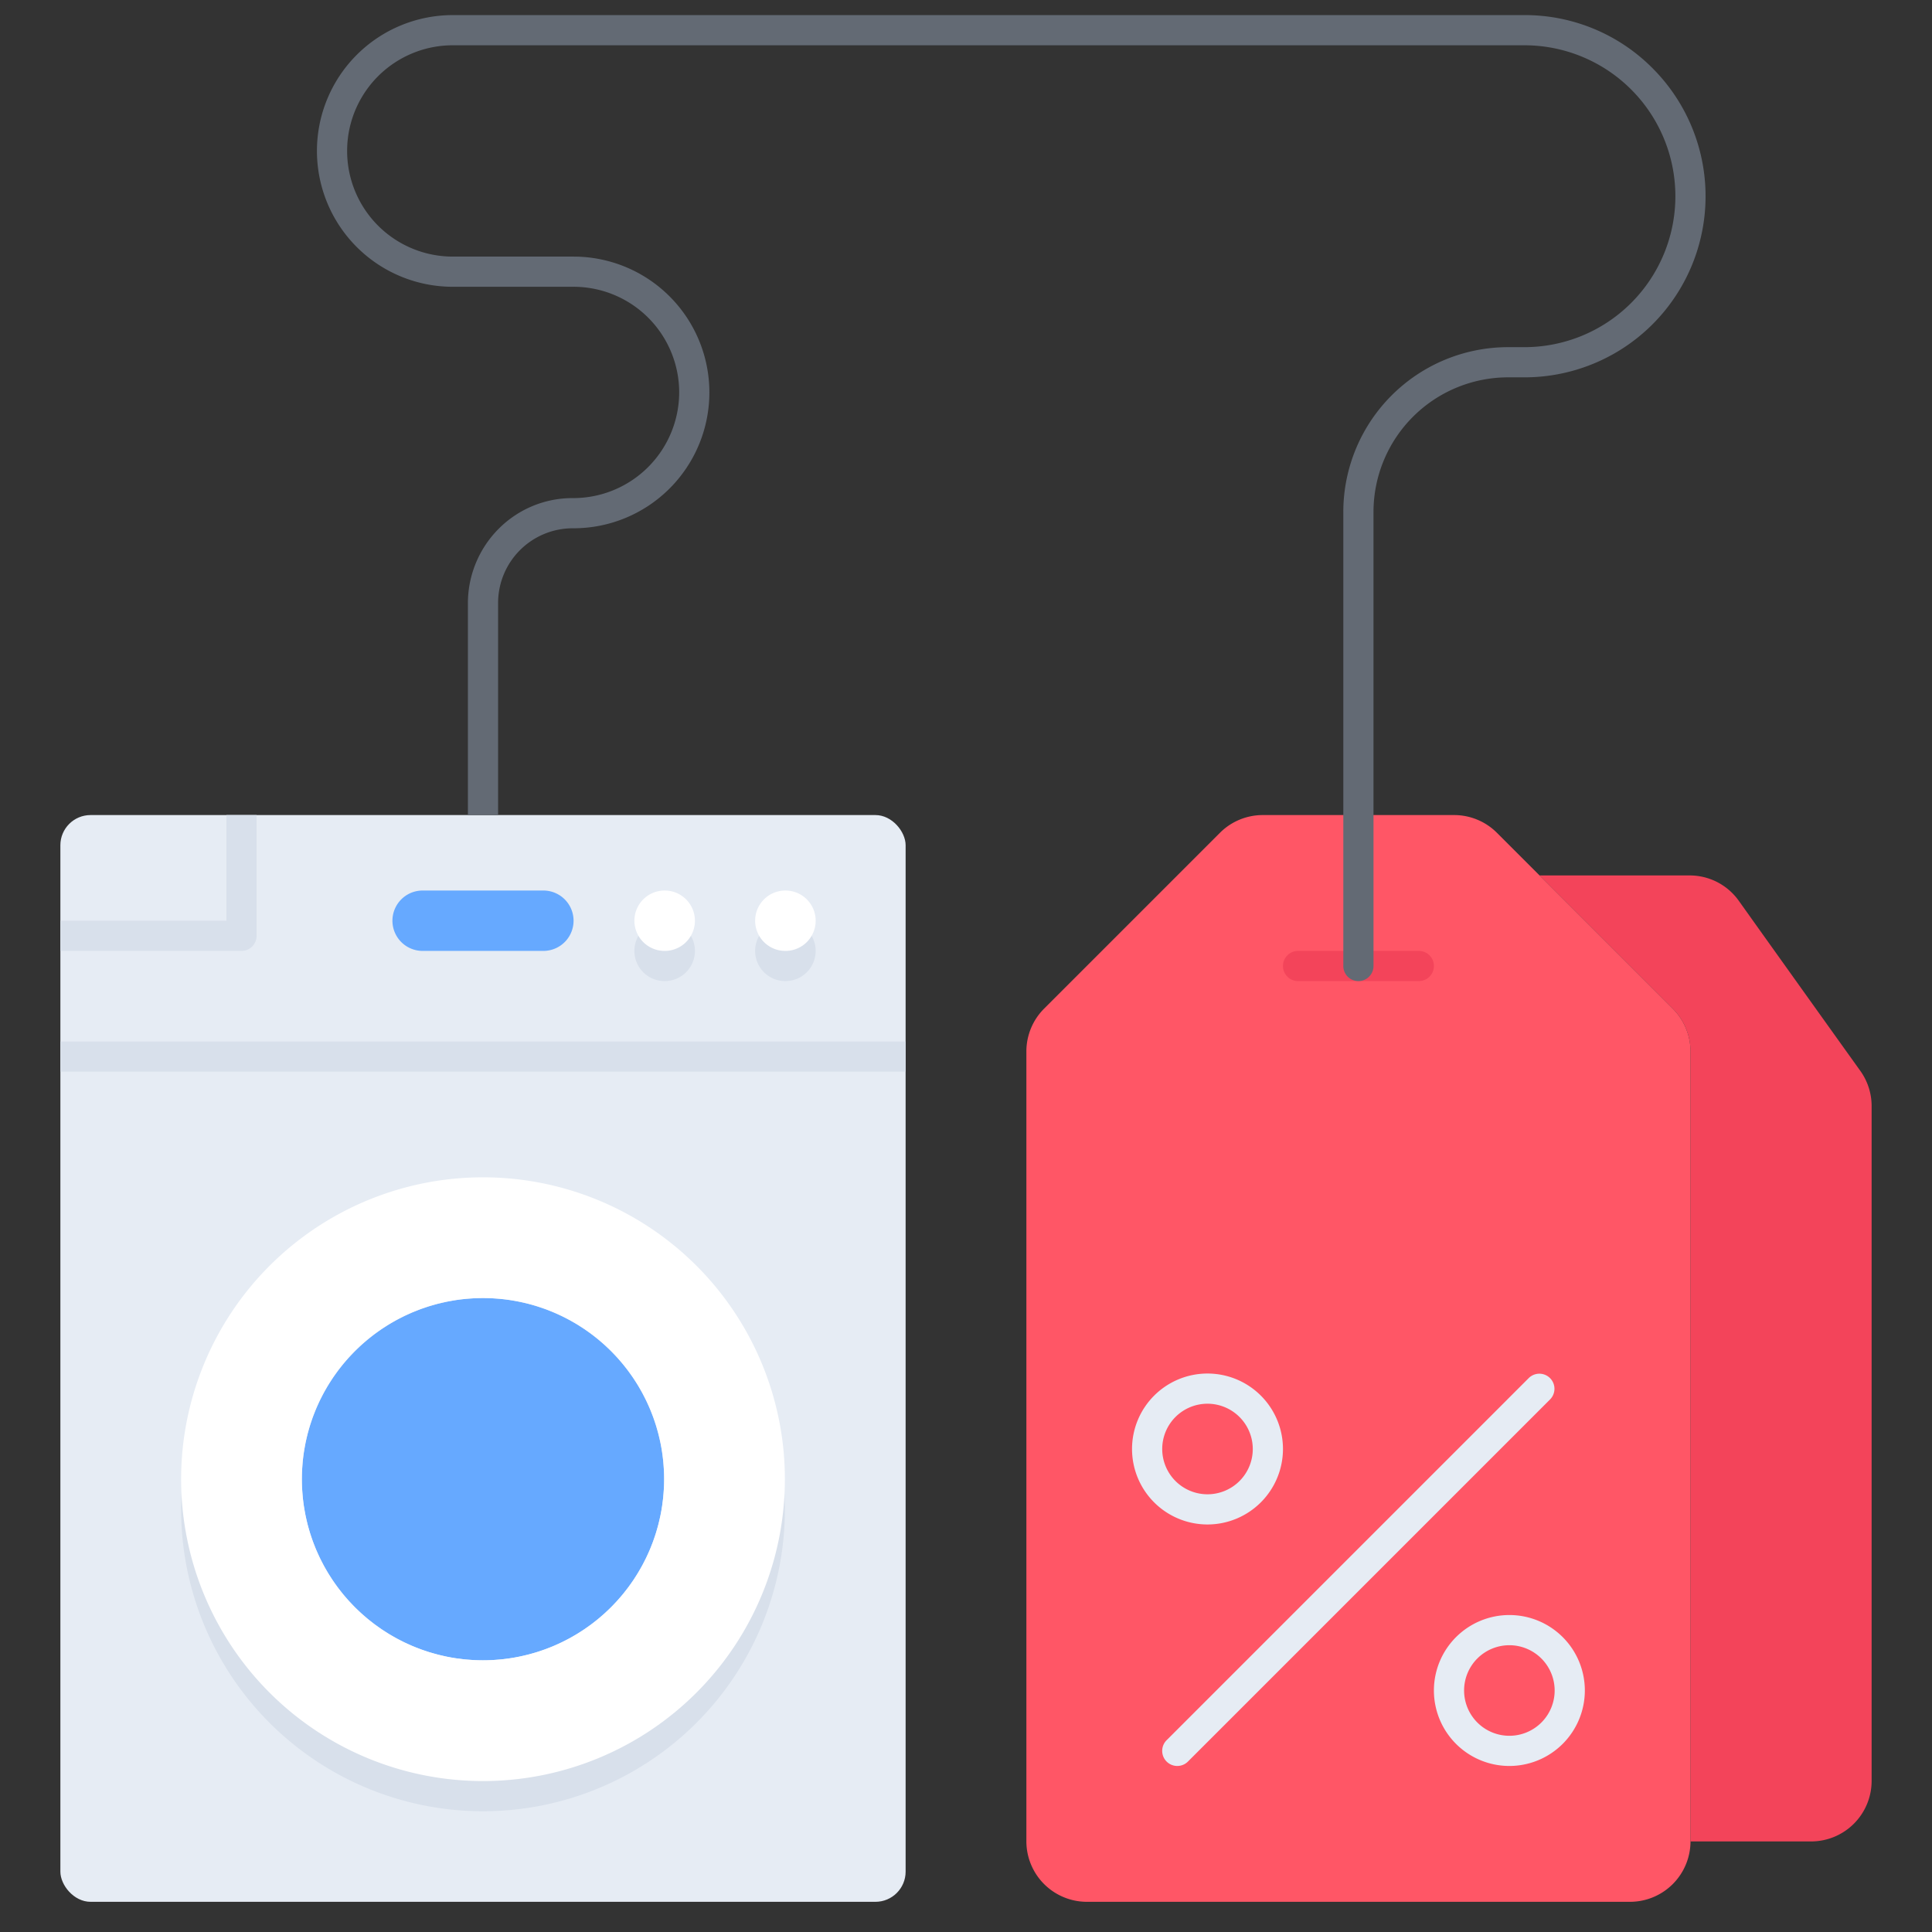 <svg id="icons" height="512" viewBox="0 0 64 64" width="512" xmlns="http://www.w3.org/2000/svg"><rect x="0" y="0" width="64" height="64" fill="#333333" stroke="none"/><path d="m62 36.64v22.36a2.006 2.006 0 0 1 -2 2h-4v-26.17a2.006 2.006 0 0 0 -.59-1.42l-4.41-4.41h4.97a1.996 1.996 0 0 1 1.63.84c1.04 1.46 3.17 4.44 4.03 5.64a2.001 2.001 0 0 1 .37 1.16z" fill="#f3445a"/><path d="m55.41 33.41-4.41-4.41-1.41-1.41a2.006 2.006 0 0 0 -1.42-.59h-6.34a2.006 2.006 0 0 0 -1.42.59l-5.82 5.82a2.006 2.006 0 0 0 -.59 1.42v26.17a2.006 2.006 0 0 0 2 2h18a2.006 2.006 0 0 0 2-2v-26.17a2.006 2.006 0 0 0 -.59-1.42z" fill="#ff5666"/><g id="path12242"><path d="m47 32.5h-4a.5.5 0 0 1 0-1h4a.5.5 0 0 1 0 1z" fill="#f3445a"/></g><g id="circle12246"><path d="m40 50.5a2.5 2.5 0 1 1 2.5-2.5 2.502 2.502 0 0 1 -2.5 2.5zm0-4a1.5 1.5 0 1 0 1.5 1.5 1.502 1.502 0 0 0 -1.5-1.5z" fill="#e6ecf4"/></g><g id="circle12250"><path d="m50 58.5a2.5 2.5 0 1 1 2.5-2.5 2.502 2.502 0 0 1 -2.5 2.5zm0-4a1.5 1.5 0 1 0 1.5 1.5 1.502 1.502 0 0 0 -1.5-1.5z" fill="#e6ecf4"/></g><g id="path12254"><path d="m39 58.5a.5.5 0 0 1 -.354-.854l12-12a.5.5 0 0 1 .707.707l-12 12a.498.498 0 0 1 -.353.147z" fill="#e6ecf4"/></g><rect fill="#e6ecf4" height="36" rx="1" width="28" x="2" y="27"/><path d="m16 40a10 10 0 1 1 -10 10 10.004 10.004 0 0 1 10-10zm6 10a6 6 0 1 0 -6 6 6.005 6.005 0 0 0 6-6z" fill="#d8e0eb"/><circle cx="16" cy="49" fill="#66a9ff" r="6"/><path d="m16 39a10 10 0 1 1 -10 10 10.004 10.004 0 0 1 10-10zm6 10a6 6 0 1 0 -6 6 6.005 6.005 0 0 0 6-6z" fill="#fff"/><path d="m18 29.5h-4a1 1 0 0 0 0 2h4a1 1 0 0 0 0-2z" fill="#66a9ff"/><g id="circle10836"><path d="m22.02 32.5a1 1 0 0 1 -.01-2h.01a1 1 0 0 1 0 2z" fill="#d8e0eb"/></g><g id="circle10840"><path d="m26.02 32.5a1 1 0 0 1 -.01-2h.01a1 1 0 0 1 0 2z" fill="#d8e0eb"/></g><g id="circle10836-2" data-name="circle10836"><path d="m22.02 31.5a1 1 0 0 1 -.01-2h.01a1 1 0 0 1 0 2z" fill="#fff"/></g><g id="circle10840-2" data-name="circle10840"><path d="m26.02 31.5a1 1 0 0 1 -.01-2h.01a1 1 0 0 1 0 2z" fill="#fff"/></g><path d="m2 34.5h28v1h-28z" fill="#d8e0eb"/><path d="m7.5 27v3.5h-5.5v1h6a.5.5 0 0 0 .5-.5v-4z" fill="#d8e0eb"/><path d="m54.741 2.258a5.956 5.956 0 0 0 -4.242-1.758h-35.5a4.5 4.5 0 0 0 0 9h4a3.501 3.501 0 0 1 3.5 3.5 3.51 3.51 0 0 1 -3.526 3.5 3.446 3.446 0 0 0 -2.455 1.018 3.492 3.492 0 0 0 -1.018 2.454v7.028h1v-7.028a2.474 2.474 0 0 1 2.499-2.472 4.5 4.5 0 0 0 0-9h-4a3.5 3.5 0 0 1 0-7h35.5a5 5 0 0 1 0 10h-.54a5.461 5.461 0 0 0 -5.46 5.46v15.04a.5.5 0 0 0 1 0v-15.04a4.461 4.461 0 0 1 4.46-4.46h.54a5.999 5.999 0 0 0 4.242-10.242z" fill="#636a74"/></svg>